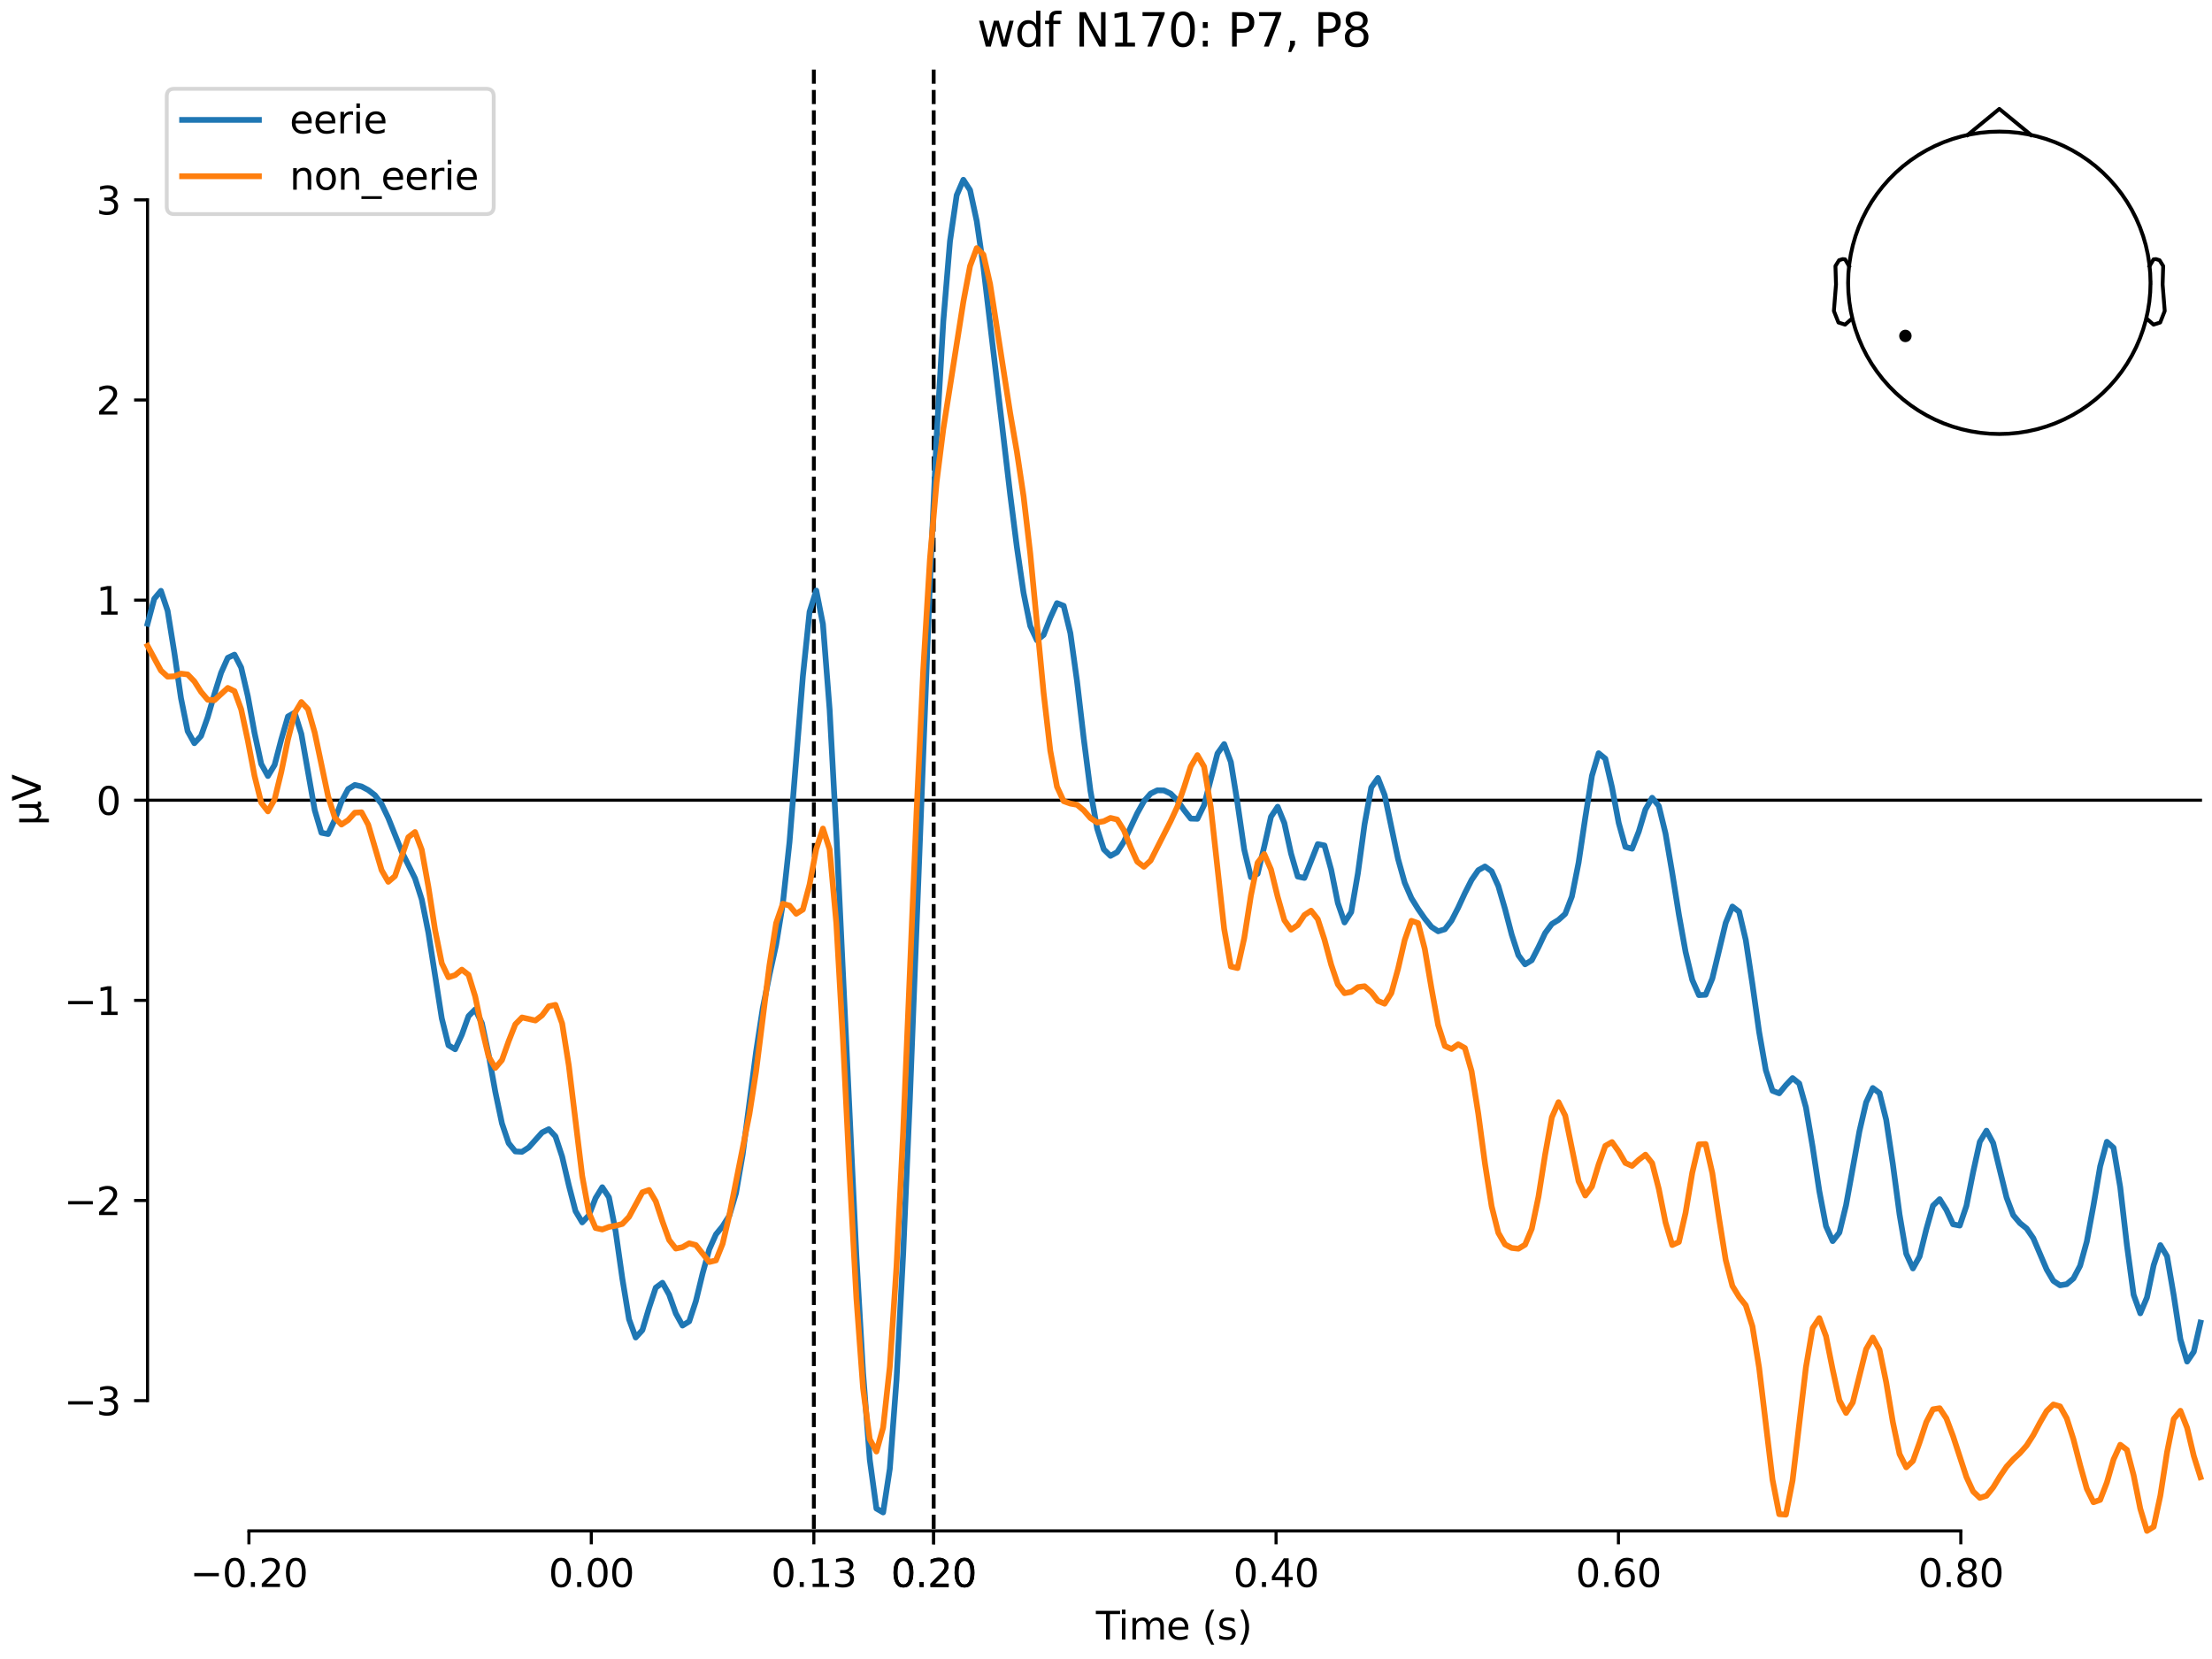 <?xml version="1.0" encoding="utf-8" standalone="no"?>
<!DOCTYPE svg PUBLIC "-//W3C//DTD SVG 1.1//EN"
  "http://www.w3.org/Graphics/SVG/1.1/DTD/svg11.dtd">
<svg xmlns:xlink="http://www.w3.org/1999/xlink" width="576pt" height="432pt" viewBox="0 0 576 432" xmlns="http://www.w3.org/2000/svg" version="1.1">
 <defs>
  <style type="text/css">*{stroke-linejoin: round; stroke-linecap: butt}</style>
 </defs>
 <g id="figure_1">
  <g id="patch_1">
   <path d="M 0 432 
L 576 432 
L 576 0 
L 0 0 
z
" style="fill: #ffffff"/>
  </g>
  <g id="axes_1">
   <g id="patch_2">
    <path d="M 38.421 398.644 
L 573 398.644 
L 573 18.118 
L 38.421 18.118 
L 38.421 398.644 
z
" style="fill: none; opacity: 0"/>
   </g>
   <g id="patch_3">
    <path d="M 38.421 364.716 
L 38.421 52.046 
" style="fill: none; stroke: #000000; stroke-width: 0.8; stroke-linejoin: miter; stroke-linecap: square"/>
   </g>
   <g id="LineCollection_1">
    <path d="M 211.924 18.118 
L 211.924 398.644 
" clip-path="url(#p92aa509528)" style="fill: none; stroke-dasharray: 3.7,1.6; stroke-dashoffset: 0; stroke: #000000"/>
    <path d="M 243.128 18.118 
L 243.128 398.644 
" clip-path="url(#p92aa509528)" style="fill: none; stroke-dasharray: 3.7,1.6; stroke-dashoffset: 0; stroke: #000000"/>
   </g>
   <g id="matplotlib.axis_1">
    <g id="xtick_1">
     <g id="line2d_1">
      <defs>
       <path id="m0ebb16dc98" d="M 0 0 
L 0 3.5 
" style="stroke: #000000; stroke-width: 0.8"/>
      </defs>
      <g>
       <use xlink:href="#m0ebb16dc98" x="64.819" y="398.644" style="stroke: #000000; stroke-width: 0.8"/>
      </g>
     </g>
     <g id="text_1">
      <!-- −0.20 -->
      <g transform="translate(49.496 413.242) scale(0.1 -0.1)">
       <defs>
        <path id="DejaVuSans-2212" d="M 678 2272 
L 4684 2272 
L 4684 1741 
L 678 1741 
L 678 2272 
z
" transform="scale(0.016)"/>
        <path id="DejaVuSans-30" d="M 2034 4250 
Q 1547 4250 1301 3770 
Q 1056 3291 1056 2328 
Q 1056 1369 1301 889 
Q 1547 409 2034 409 
Q 2525 409 2770 889 
Q 3016 1369 3016 2328 
Q 3016 3291 2770 3770 
Q 2525 4250 2034 4250 
z
M 2034 4750 
Q 2819 4750 3233 4129 
Q 3647 3509 3647 2328 
Q 3647 1150 3233 529 
Q 2819 -91 2034 -91 
Q 1250 -91 836 529 
Q 422 1150 422 2328 
Q 422 3509 836 4129 
Q 1250 4750 2034 4750 
z
" transform="scale(0.016)"/>
        <path id="DejaVuSans-2e" d="M 684 794 
L 1344 794 
L 1344 0 
L 684 0 
L 684 794 
z
" transform="scale(0.016)"/>
        <path id="DejaVuSans-32" d="M 1228 531 
L 3431 531 
L 3431 0 
L 469 0 
L 469 531 
Q 828 903 1448 1529 
Q 2069 2156 2228 2338 
Q 2531 2678 2651 2914 
Q 2772 3150 2772 3378 
Q 2772 3750 2511 3984 
Q 2250 4219 1831 4219 
Q 1534 4219 1204 4116 
Q 875 4013 500 3803 
L 500 4441 
Q 881 4594 1212 4672 
Q 1544 4750 1819 4750 
Q 2544 4750 2975 4387 
Q 3406 4025 3406 3419 
Q 3406 3131 3298 2873 
Q 3191 2616 2906 2266 
Q 2828 2175 2409 1742 
Q 1991 1309 1228 531 
z
" transform="scale(0.016)"/>
       </defs>
       <use xlink:href="#DejaVuSans-2212"/>
       <use xlink:href="#DejaVuSans-30" transform="translate(83.789 0)"/>
       <use xlink:href="#DejaVuSans-2e" transform="translate(147.412 0)"/>
       <use xlink:href="#DejaVuSans-32" transform="translate(179.199 0)"/>
       <use xlink:href="#DejaVuSans-30" transform="translate(242.822 0)"/>
      </g>
     </g>
    </g>
    <g id="xtick_2">
     <g id="line2d_2">
      <g>
       <use xlink:href="#m0ebb16dc98" x="153.973" y="398.644" style="stroke: #000000; stroke-width: 0.8"/>
      </g>
     </g>
     <g id="text_2">
      <!-- 0.00 -->
      <g transform="translate(142.84 413.242) scale(0.1 -0.1)">
       <use xlink:href="#DejaVuSans-30"/>
       <use xlink:href="#DejaVuSans-2e" transform="translate(63.623 0)"/>
       <use xlink:href="#DejaVuSans-30" transform="translate(95.41 0)"/>
       <use xlink:href="#DejaVuSans-30" transform="translate(159.033 0)"/>
      </g>
     </g>
    </g>
    <g id="xtick_3">
     <g id="line2d_3">
      <g>
       <use xlink:href="#m0ebb16dc98" x="211.924" y="398.644" style="stroke: #000000; stroke-width: 0.8"/>
      </g>
     </g>
     <g id="text_3">
      <!-- 0.13 -->
      <g transform="translate(200.791 413.242) scale(0.1 -0.1)">
       <defs>
        <path id="DejaVuSans-31" d="M 794 531 
L 1825 531 
L 1825 4091 
L 703 3866 
L 703 4441 
L 1819 4666 
L 2450 4666 
L 2450 531 
L 3481 531 
L 3481 0 
L 794 0 
L 794 531 
z
" transform="scale(0.016)"/>
        <path id="DejaVuSans-33" d="M 2597 2516 
Q 3050 2419 3304 2112 
Q 3559 1806 3559 1356 
Q 3559 666 3084 287 
Q 2609 -91 1734 -91 
Q 1441 -91 1130 -33 
Q 819 25 488 141 
L 488 750 
Q 750 597 1062 519 
Q 1375 441 1716 441 
Q 2309 441 2620 675 
Q 2931 909 2931 1356 
Q 2931 1769 2642 2001 
Q 2353 2234 1838 2234 
L 1294 2234 
L 1294 2753 
L 1863 2753 
Q 2328 2753 2575 2939 
Q 2822 3125 2822 3475 
Q 2822 3834 2567 4026 
Q 2313 4219 1838 4219 
Q 1578 4219 1281 4162 
Q 984 4106 628 3988 
L 628 4550 
Q 988 4650 1302 4700 
Q 1616 4750 1894 4750 
Q 2613 4750 3031 4423 
Q 3450 4097 3450 3541 
Q 3450 3153 3228 2886 
Q 3006 2619 2597 2516 
z
" transform="scale(0.016)"/>
       </defs>
       <use xlink:href="#DejaVuSans-30"/>
       <use xlink:href="#DejaVuSans-2e" transform="translate(63.623 0)"/>
       <use xlink:href="#DejaVuSans-31" transform="translate(95.41 0)"/>
       <use xlink:href="#DejaVuSans-33" transform="translate(159.033 0)"/>
      </g>
     </g>
    </g>
    <g id="xtick_4">
     <g id="line2d_4">
      <g>
       <use xlink:href="#m0ebb16dc98" x="243.128" y="398.644" style="stroke: #000000; stroke-width: 0.8"/>
      </g>
     </g>
     <g id="text_4">
      <!-- 0.20 -->
      <g transform="translate(231.995 413.242) scale(0.1 -0.1)">
       <use xlink:href="#DejaVuSans-30"/>
       <use xlink:href="#DejaVuSans-2e" transform="translate(63.623 0)"/>
       <use xlink:href="#DejaVuSans-32" transform="translate(95.41 0)"/>
       <use xlink:href="#DejaVuSans-30" transform="translate(159.033 0)"/>
      </g>
     </g>
    </g>
    <g id="xtick_5">
     <g id="line2d_5">
      <g>
       <use xlink:href="#m0ebb16dc98" x="243.128" y="398.644" style="stroke: #000000; stroke-width: 0.8"/>
      </g>
     </g>
     <g id="text_5">
      <!-- 0.20 -->
      <g transform="translate(231.995 413.242) scale(0.1 -0.1)">
       <use xlink:href="#DejaVuSans-30"/>
       <use xlink:href="#DejaVuSans-2e" transform="translate(63.623 0)"/>
       <use xlink:href="#DejaVuSans-32" transform="translate(95.41 0)"/>
       <use xlink:href="#DejaVuSans-30" transform="translate(159.033 0)"/>
      </g>
     </g>
    </g>
    <g id="xtick_6">
     <g id="line2d_6">
      <g>
       <use xlink:href="#m0ebb16dc98" x="332.282" y="398.644" style="stroke: #000000; stroke-width: 0.8"/>
      </g>
     </g>
     <g id="text_6">
      <!-- 0.40 -->
      <g transform="translate(321.15 413.242) scale(0.1 -0.1)">
       <defs>
        <path id="DejaVuSans-34" d="M 2419 4116 
L 825 1625 
L 2419 1625 
L 2419 4116 
z
M 2253 4666 
L 3047 4666 
L 3047 1625 
L 3713 1625 
L 3713 1100 
L 3047 1100 
L 3047 0 
L 2419 0 
L 2419 1100 
L 313 1100 
L 313 1709 
L 2253 4666 
z
" transform="scale(0.016)"/>
       </defs>
       <use xlink:href="#DejaVuSans-30"/>
       <use xlink:href="#DejaVuSans-2e" transform="translate(63.623 0)"/>
       <use xlink:href="#DejaVuSans-34" transform="translate(95.41 0)"/>
       <use xlink:href="#DejaVuSans-30" transform="translate(159.033 0)"/>
      </g>
     </g>
    </g>
    <g id="xtick_7">
     <g id="line2d_7">
      <g>
       <use xlink:href="#m0ebb16dc98" x="421.437" y="398.644" style="stroke: #000000; stroke-width: 0.8"/>
      </g>
     </g>
     <g id="text_7">
      <!-- 0.60 -->
      <g transform="translate(410.304 413.242) scale(0.1 -0.1)">
       <defs>
        <path id="DejaVuSans-36" d="M 2113 2584 
Q 1688 2584 1439 2293 
Q 1191 2003 1191 1497 
Q 1191 994 1439 701 
Q 1688 409 2113 409 
Q 2538 409 2786 701 
Q 3034 994 3034 1497 
Q 3034 2003 2786 2293 
Q 2538 2584 2113 2584 
z
M 3366 4563 
L 3366 3988 
Q 3128 4100 2886 4159 
Q 2644 4219 2406 4219 
Q 1781 4219 1451 3797 
Q 1122 3375 1075 2522 
Q 1259 2794 1537 2939 
Q 1816 3084 2150 3084 
Q 2853 3084 3261 2657 
Q 3669 2231 3669 1497 
Q 3669 778 3244 343 
Q 2819 -91 2113 -91 
Q 1303 -91 875 529 
Q 447 1150 447 2328 
Q 447 3434 972 4092 
Q 1497 4750 2381 4750 
Q 2619 4750 2861 4703 
Q 3103 4656 3366 4563 
z
" transform="scale(0.016)"/>
       </defs>
       <use xlink:href="#DejaVuSans-30"/>
       <use xlink:href="#DejaVuSans-2e" transform="translate(63.623 0)"/>
       <use xlink:href="#DejaVuSans-36" transform="translate(95.41 0)"/>
       <use xlink:href="#DejaVuSans-30" transform="translate(159.033 0)"/>
      </g>
     </g>
    </g>
    <g id="xtick_8">
     <g id="line2d_8">
      <g>
       <use xlink:href="#m0ebb16dc98" x="510.592" y="398.644" style="stroke: #000000; stroke-width: 0.8"/>
      </g>
     </g>
     <g id="text_8">
      <!-- 0.80 -->
      <g transform="translate(499.459 413.242) scale(0.1 -0.1)">
       <defs>
        <path id="DejaVuSans-38" d="M 2034 2216 
Q 1584 2216 1326 1975 
Q 1069 1734 1069 1313 
Q 1069 891 1326 650 
Q 1584 409 2034 409 
Q 2484 409 2743 651 
Q 3003 894 3003 1313 
Q 3003 1734 2745 1975 
Q 2488 2216 2034 2216 
z
M 1403 2484 
Q 997 2584 770 2862 
Q 544 3141 544 3541 
Q 544 4100 942 4425 
Q 1341 4750 2034 4750 
Q 2731 4750 3128 4425 
Q 3525 4100 3525 3541 
Q 3525 3141 3298 2862 
Q 3072 2584 2669 2484 
Q 3125 2378 3379 2068 
Q 3634 1759 3634 1313 
Q 3634 634 3220 271 
Q 2806 -91 2034 -91 
Q 1263 -91 848 271 
Q 434 634 434 1313 
Q 434 1759 690 2068 
Q 947 2378 1403 2484 
z
M 1172 3481 
Q 1172 3119 1398 2916 
Q 1625 2713 2034 2713 
Q 2441 2713 2670 2916 
Q 2900 3119 2900 3481 
Q 2900 3844 2670 4047 
Q 2441 4250 2034 4250 
Q 1625 4250 1398 4047 
Q 1172 3844 1172 3481 
z
" transform="scale(0.016)"/>
       </defs>
       <use xlink:href="#DejaVuSans-30"/>
       <use xlink:href="#DejaVuSans-2e" transform="translate(63.623 0)"/>
       <use xlink:href="#DejaVuSans-38" transform="translate(95.41 0)"/>
       <use xlink:href="#DejaVuSans-30" transform="translate(159.033 0)"/>
      </g>
     </g>
    </g>
    <g id="text_9">
     <!-- Time (s) -->
     <g transform="translate(285.381 426.92) scale(0.1 -0.1)">
      <defs>
       <path id="DejaVuSans-54" d="M -19 4666 
L 3928 4666 
L 3928 4134 
L 2272 4134 
L 2272 0 
L 1638 0 
L 1638 4134 
L -19 4134 
L -19 4666 
z
" transform="scale(0.016)"/>
       <path id="DejaVuSans-69" d="M 603 3500 
L 1178 3500 
L 1178 0 
L 603 0 
L 603 3500 
z
M 603 4863 
L 1178 4863 
L 1178 4134 
L 603 4134 
L 603 4863 
z
" transform="scale(0.016)"/>
       <path id="DejaVuSans-6d" d="M 3328 2828 
Q 3544 3216 3844 3400 
Q 4144 3584 4550 3584 
Q 5097 3584 5394 3201 
Q 5691 2819 5691 2113 
L 5691 0 
L 5113 0 
L 5113 2094 
Q 5113 2597 4934 2840 
Q 4756 3084 4391 3084 
Q 3944 3084 3684 2787 
Q 3425 2491 3425 1978 
L 3425 0 
L 2847 0 
L 2847 2094 
Q 2847 2600 2669 2842 
Q 2491 3084 2119 3084 
Q 1678 3084 1418 2786 
Q 1159 2488 1159 1978 
L 1159 0 
L 581 0 
L 581 3500 
L 1159 3500 
L 1159 2956 
Q 1356 3278 1631 3431 
Q 1906 3584 2284 3584 
Q 2666 3584 2933 3390 
Q 3200 3197 3328 2828 
z
" transform="scale(0.016)"/>
       <path id="DejaVuSans-65" d="M 3597 1894 
L 3597 1613 
L 953 1613 
Q 991 1019 1311 708 
Q 1631 397 2203 397 
Q 2534 397 2845 478 
Q 3156 559 3463 722 
L 3463 178 
Q 3153 47 2828 -22 
Q 2503 -91 2169 -91 
Q 1331 -91 842 396 
Q 353 884 353 1716 
Q 353 2575 817 3079 
Q 1281 3584 2069 3584 
Q 2775 3584 3186 3129 
Q 3597 2675 3597 1894 
z
M 3022 2063 
Q 3016 2534 2758 2815 
Q 2500 3097 2075 3097 
Q 1594 3097 1305 2825 
Q 1016 2553 972 2059 
L 3022 2063 
z
" transform="scale(0.016)"/>
       <path id="DejaVuSans-20" transform="scale(0.016)"/>
       <path id="DejaVuSans-28" d="M 1984 4856 
Q 1566 4138 1362 3434 
Q 1159 2731 1159 2009 
Q 1159 1288 1364 580 
Q 1569 -128 1984 -844 
L 1484 -844 
Q 1016 -109 783 600 
Q 550 1309 550 2009 
Q 550 2706 781 3412 
Q 1013 4119 1484 4856 
L 1984 4856 
z
" transform="scale(0.016)"/>
       <path id="DejaVuSans-73" d="M 2834 3397 
L 2834 2853 
Q 2591 2978 2328 3040 
Q 2066 3103 1784 3103 
Q 1356 3103 1142 2972 
Q 928 2841 928 2578 
Q 928 2378 1081 2264 
Q 1234 2150 1697 2047 
L 1894 2003 
Q 2506 1872 2764 1633 
Q 3022 1394 3022 966 
Q 3022 478 2636 193 
Q 2250 -91 1575 -91 
Q 1294 -91 989 -36 
Q 684 19 347 128 
L 347 722 
Q 666 556 975 473 
Q 1284 391 1588 391 
Q 1994 391 2212 530 
Q 2431 669 2431 922 
Q 2431 1156 2273 1281 
Q 2116 1406 1581 1522 
L 1381 1569 
Q 847 1681 609 1914 
Q 372 2147 372 2553 
Q 372 3047 722 3315 
Q 1072 3584 1716 3584 
Q 2034 3584 2315 3537 
Q 2597 3491 2834 3397 
z
" transform="scale(0.016)"/>
       <path id="DejaVuSans-29" d="M 513 4856 
L 1013 4856 
Q 1481 4119 1714 3412 
Q 1947 2706 1947 2009 
Q 1947 1309 1714 600 
Q 1481 -109 1013 -844 
L 513 -844 
Q 928 -128 1133 580 
Q 1338 1288 1338 2009 
Q 1338 2731 1133 3434 
Q 928 4138 513 4856 
z
" transform="scale(0.016)"/>
      </defs>
      <use xlink:href="#DejaVuSans-54"/>
      <use xlink:href="#DejaVuSans-69" transform="translate(57.959 0)"/>
      <use xlink:href="#DejaVuSans-6d" transform="translate(85.742 0)"/>
      <use xlink:href="#DejaVuSans-65" transform="translate(183.154 0)"/>
      <use xlink:href="#DejaVuSans-20" transform="translate(244.678 0)"/>
      <use xlink:href="#DejaVuSans-28" transform="translate(276.465 0)"/>
      <use xlink:href="#DejaVuSans-73" transform="translate(315.479 0)"/>
      <use xlink:href="#DejaVuSans-29" transform="translate(367.578 0)"/>
     </g>
    </g>
   </g>
   <g id="matplotlib.axis_2">
    <g id="ytick_1">
     <g id="line2d_9">
      <defs>
       <path id="m044a3fa3ca" d="M 0 0 
L -3.5 0 
" style="stroke: #000000; stroke-width: 0.8"/>
      </defs>
      <g>
       <use xlink:href="#m044a3fa3ca" x="38.421" y="364.716" style="stroke: #000000; stroke-width: 0.8"/>
      </g>
     </g>
     <g id="text_10">
      <!-- −3 -->
      <g transform="translate(16.678 368.515) scale(0.1 -0.1)">
       <use xlink:href="#DejaVuSans-2212"/>
       <use xlink:href="#DejaVuSans-33" transform="translate(83.789 0)"/>
      </g>
     </g>
    </g>
    <g id="ytick_2">
     <g id="line2d_10">
      <g>
       <use xlink:href="#m044a3fa3ca" x="38.421" y="312.604" style="stroke: #000000; stroke-width: 0.8"/>
      </g>
     </g>
     <g id="text_11">
      <!-- −2 -->
      <g transform="translate(16.678 316.404) scale(0.1 -0.1)">
       <use xlink:href="#DejaVuSans-2212"/>
       <use xlink:href="#DejaVuSans-32" transform="translate(83.789 0)"/>
      </g>
     </g>
    </g>
    <g id="ytick_3">
     <g id="line2d_11">
      <g>
       <use xlink:href="#m044a3fa3ca" x="38.421" y="260.493" style="stroke: #000000; stroke-width: 0.8"/>
      </g>
     </g>
     <g id="text_12">
      <!-- −1 -->
      <g transform="translate(16.678 264.292) scale(0.1 -0.1)">
       <use xlink:href="#DejaVuSans-2212"/>
       <use xlink:href="#DejaVuSans-31" transform="translate(83.789 0)"/>
      </g>
     </g>
    </g>
    <g id="ytick_4">
     <g id="line2d_12">
      <g>
       <use xlink:href="#m044a3fa3ca" x="38.421" y="208.381" style="stroke: #000000; stroke-width: 0.8"/>
      </g>
     </g>
     <g id="text_13">
      <!-- 0 -->
      <g transform="translate(25.058 212.18) scale(0.1 -0.1)">
       <use xlink:href="#DejaVuSans-30"/>
      </g>
     </g>
    </g>
    <g id="ytick_5">
     <g id="line2d_13">
      <g>
       <use xlink:href="#m044a3fa3ca" x="38.421" y="156.269" style="stroke: #000000; stroke-width: 0.8"/>
      </g>
     </g>
     <g id="text_14">
      <!-- 1 -->
      <g transform="translate(25.058 160.068) scale(0.1 -0.1)">
       <use xlink:href="#DejaVuSans-31"/>
      </g>
     </g>
    </g>
    <g id="ytick_6">
     <g id="line2d_14">
      <g>
       <use xlink:href="#m044a3fa3ca" x="38.421" y="104.158" style="stroke: #000000; stroke-width: 0.8"/>
      </g>
     </g>
     <g id="text_15">
      <!-- 2 -->
      <g transform="translate(25.058 107.957) scale(0.1 -0.1)">
       <use xlink:href="#DejaVuSans-32"/>
      </g>
     </g>
    </g>
    <g id="ytick_7">
     <g id="line2d_15">
      <g>
       <use xlink:href="#m044a3fa3ca" x="38.421" y="52.046" style="stroke: #000000; stroke-width: 0.8"/>
      </g>
     </g>
     <g id="text_16">
      <!-- 3 -->
      <g transform="translate(25.058 55.845) scale(0.1 -0.1)">
       <use xlink:href="#DejaVuSans-33"/>
      </g>
     </g>
    </g>
    <g id="text_17">
     <!-- µV -->
     <g transform="translate(10.599 214.982) rotate(-90) scale(0.1 -0.1)">
      <defs>
       <path id="DejaVuSans-b5" d="M 544 -1331 
L 544 3500 
L 1119 3500 
L 1119 1325 
Q 1119 872 1334 640 
Q 1550 409 1972 409 
Q 2434 409 2667 671 
Q 2900 934 2900 1459 
L 2900 3500 
L 3475 3500 
L 3475 806 
Q 3475 619 3529 530 
Q 3584 441 3700 441 
Q 3728 441 3778 458 
Q 3828 475 3916 513 
L 3916 50 
Q 3788 -22 3673 -56 
Q 3559 -91 3450 -91 
Q 3234 -91 3106 31 
Q 2978 153 2931 403 
Q 2775 156 2548 32 
Q 2322 -91 2016 -91 
Q 1697 -91 1473 31 
Q 1250 153 1119 397 
L 1119 -1331 
L 544 -1331 
z
" transform="scale(0.016)"/>
       <path id="DejaVuSans-56" d="M 1831 0 
L 50 4666 
L 709 4666 
L 2188 738 
L 3669 4666 
L 4325 4666 
L 2547 0 
L 1831 0 
z
" transform="scale(0.016)"/>
      </defs>
      <use xlink:href="#DejaVuSans-b5"/>
      <use xlink:href="#DejaVuSans-56" transform="translate(63.623 0)"/>
     </g>
    </g>
   </g>
   <g id="patch_4">
    <path d="M 64.819 398.644 
L 510.592 398.644 
" style="fill: none; stroke: #000000; stroke-width: 0.8; stroke-linejoin: miter; stroke-linecap: square"/>
   </g>
   <g id="patch_5">
    <path d="M 38.421 208.381 
L 573 208.381 
" style="fill: none; stroke: #000000; stroke-width: 0.8; stroke-linejoin: miter; stroke-linecap: square"/>
   </g>
   <g id="text_18">
    <!-- wdf N170: P7, P8 -->
    <g transform="translate(254.421 12.118) scale(0.12 -0.12)">
     <defs>
      <path id="DejaVuSans-77" d="M 269 3500 
L 844 3500 
L 1563 769 
L 2278 3500 
L 2956 3500 
L 3675 769 
L 4391 3500 
L 4966 3500 
L 4050 0 
L 3372 0 
L 2619 2869 
L 1863 0 
L 1184 0 
L 269 3500 
z
" transform="scale(0.016)"/>
      <path id="DejaVuSans-64" d="M 2906 2969 
L 2906 4863 
L 3481 4863 
L 3481 0 
L 2906 0 
L 2906 525 
Q 2725 213 2448 61 
Q 2172 -91 1784 -91 
Q 1150 -91 751 415 
Q 353 922 353 1747 
Q 353 2572 751 3078 
Q 1150 3584 1784 3584 
Q 2172 3584 2448 3432 
Q 2725 3281 2906 2969 
z
M 947 1747 
Q 947 1113 1208 752 
Q 1469 391 1925 391 
Q 2381 391 2643 752 
Q 2906 1113 2906 1747 
Q 2906 2381 2643 2742 
Q 2381 3103 1925 3103 
Q 1469 3103 1208 2742 
Q 947 2381 947 1747 
z
" transform="scale(0.016)"/>
      <path id="DejaVuSans-66" d="M 2375 4863 
L 2375 4384 
L 1825 4384 
Q 1516 4384 1395 4259 
Q 1275 4134 1275 3809 
L 1275 3500 
L 2222 3500 
L 2222 3053 
L 1275 3053 
L 1275 0 
L 697 0 
L 697 3053 
L 147 3053 
L 147 3500 
L 697 3500 
L 697 3744 
Q 697 4328 969 4595 
Q 1241 4863 1831 4863 
L 2375 4863 
z
" transform="scale(0.016)"/>
      <path id="DejaVuSans-4e" d="M 628 4666 
L 1478 4666 
L 3547 763 
L 3547 4666 
L 4159 4666 
L 4159 0 
L 3309 0 
L 1241 3903 
L 1241 0 
L 628 0 
L 628 4666 
z
" transform="scale(0.016)"/>
      <path id="DejaVuSans-37" d="M 525 4666 
L 3525 4666 
L 3525 4397 
L 1831 0 
L 1172 0 
L 2766 4134 
L 525 4134 
L 525 4666 
z
" transform="scale(0.016)"/>
      <path id="DejaVuSans-3a" d="M 750 794 
L 1409 794 
L 1409 0 
L 750 0 
L 750 794 
z
M 750 3309 
L 1409 3309 
L 1409 2516 
L 750 2516 
L 750 3309 
z
" transform="scale(0.016)"/>
      <path id="DejaVuSans-50" d="M 1259 4147 
L 1259 2394 
L 2053 2394 
Q 2494 2394 2734 2622 
Q 2975 2850 2975 3272 
Q 2975 3691 2734 3919 
Q 2494 4147 2053 4147 
L 1259 4147 
z
M 628 4666 
L 2053 4666 
Q 2838 4666 3239 4311 
Q 3641 3956 3641 3272 
Q 3641 2581 3239 2228 
Q 2838 1875 2053 1875 
L 1259 1875 
L 1259 0 
L 628 0 
L 628 4666 
z
" transform="scale(0.016)"/>
      <path id="DejaVuSans-2c" d="M 750 794 
L 1409 794 
L 1409 256 
L 897 -744 
L 494 -744 
L 750 256 
L 750 794 
z
" transform="scale(0.016)"/>
     </defs>
     <use xlink:href="#DejaVuSans-77"/>
     <use xlink:href="#DejaVuSans-64" transform="translate(81.787 0)"/>
     <use xlink:href="#DejaVuSans-66" transform="translate(145.264 0)"/>
     <use xlink:href="#DejaVuSans-20" transform="translate(180.469 0)"/>
     <use xlink:href="#DejaVuSans-4e" transform="translate(212.256 0)"/>
     <use xlink:href="#DejaVuSans-31" transform="translate(287.061 0)"/>
     <use xlink:href="#DejaVuSans-37" transform="translate(350.684 0)"/>
     <use xlink:href="#DejaVuSans-30" transform="translate(414.307 0)"/>
     <use xlink:href="#DejaVuSans-3a" transform="translate(477.93 0)"/>
     <use xlink:href="#DejaVuSans-20" transform="translate(511.621 0)"/>
     <use xlink:href="#DejaVuSans-50" transform="translate(543.408 0)"/>
     <use xlink:href="#DejaVuSans-37" transform="translate(603.711 0)"/>
     <use xlink:href="#DejaVuSans-2c" transform="translate(667.334 0)"/>
     <use xlink:href="#DejaVuSans-20" transform="translate(699.121 0)"/>
     <use xlink:href="#DejaVuSans-50" transform="translate(730.908 0)"/>
     <use xlink:href="#DejaVuSans-38" transform="translate(791.211 0)"/>
    </g>
   </g>
   <g id="legend_1">
    <g id="patch_6">
     <path d="M 45.421 55.753 
L 126.563 55.753 
Q 128.563 55.753 128.563 53.753 
L 128.563 25.118 
Q 128.563 23.118 126.563 23.118 
L 45.421 23.118 
Q 43.421 23.118 43.421 25.118 
L 43.421 53.753 
Q 43.421 55.753 45.421 55.753 
z
" style="fill: #ffffff; opacity: 0.8; stroke: #cccccc; stroke-linejoin: miter"/>
    </g>
    <g id="line2d_16">
     <path d="M 47.421 31.217 
L 57.421 31.217 
L 67.421 31.217 
" style="fill: none; stroke: #1f77b4; stroke-width: 1.5; stroke-linecap: square"/>
    </g>
    <g id="text_19">
     <!-- eerie -->
     <g transform="translate(75.421 34.717) scale(0.1 -0.1)">
      <defs>
       <path id="DejaVuSans-72" d="M 2631 2963 
Q 2534 3019 2420 3045 
Q 2306 3072 2169 3072 
Q 1681 3072 1420 2755 
Q 1159 2438 1159 1844 
L 1159 0 
L 581 0 
L 581 3500 
L 1159 3500 
L 1159 2956 
Q 1341 3275 1631 3429 
Q 1922 3584 2338 3584 
Q 2397 3584 2469 3576 
Q 2541 3569 2628 3553 
L 2631 2963 
z
" transform="scale(0.016)"/>
      </defs>
      <use xlink:href="#DejaVuSans-65"/>
      <use xlink:href="#DejaVuSans-65" transform="translate(61.523 0)"/>
      <use xlink:href="#DejaVuSans-72" transform="translate(123.047 0)"/>
      <use xlink:href="#DejaVuSans-69" transform="translate(164.16 0)"/>
      <use xlink:href="#DejaVuSans-65" transform="translate(191.943 0)"/>
     </g>
    </g>
    <g id="line2d_17">
     <path d="M 47.421 45.895 
L 57.421 45.895 
L 67.421 45.895 
" style="fill: none; stroke: #ff7f0e; stroke-width: 1.5; stroke-linecap: square"/>
    </g>
    <g id="text_20">
     <!-- non_eerie -->
     <g transform="translate(75.421 49.395) scale(0.1 -0.1)">
      <defs>
       <path id="DejaVuSans-6e" d="M 3513 2113 
L 3513 0 
L 2938 0 
L 2938 2094 
Q 2938 2591 2744 2837 
Q 2550 3084 2163 3084 
Q 1697 3084 1428 2787 
Q 1159 2491 1159 1978 
L 1159 0 
L 581 0 
L 581 3500 
L 1159 3500 
L 1159 2956 
Q 1366 3272 1645 3428 
Q 1925 3584 2291 3584 
Q 2894 3584 3203 3211 
Q 3513 2838 3513 2113 
z
" transform="scale(0.016)"/>
       <path id="DejaVuSans-6f" d="M 1959 3097 
Q 1497 3097 1228 2736 
Q 959 2375 959 1747 
Q 959 1119 1226 758 
Q 1494 397 1959 397 
Q 2419 397 2687 759 
Q 2956 1122 2956 1747 
Q 2956 2369 2687 2733 
Q 2419 3097 1959 3097 
z
M 1959 3584 
Q 2709 3584 3137 3096 
Q 3566 2609 3566 1747 
Q 3566 888 3137 398 
Q 2709 -91 1959 -91 
Q 1206 -91 779 398 
Q 353 888 353 1747 
Q 353 2609 779 3096 
Q 1206 3584 1959 3584 
z
" transform="scale(0.016)"/>
       <path id="DejaVuSans-5f" d="M 3263 -1063 
L 3263 -1509 
L -63 -1509 
L -63 -1063 
L 3263 -1063 
z
" transform="scale(0.016)"/>
      </defs>
      <use xlink:href="#DejaVuSans-6e"/>
      <use xlink:href="#DejaVuSans-6f" transform="translate(63.379 0)"/>
      <use xlink:href="#DejaVuSans-6e" transform="translate(124.561 0)"/>
      <use xlink:href="#DejaVuSans-5f" transform="translate(187.939 0)"/>
      <use xlink:href="#DejaVuSans-65" transform="translate(237.939 0)"/>
      <use xlink:href="#DejaVuSans-65" transform="translate(299.463 0)"/>
      <use xlink:href="#DejaVuSans-72" transform="translate(360.986 0)"/>
      <use xlink:href="#DejaVuSans-69" transform="translate(402.1 0)"/>
      <use xlink:href="#DejaVuSans-65" transform="translate(429.883 0)"/>
     </g>
    </g>
   </g>
   <g id="line2d_18">
    <path d="M 38.421 162.429 
L 40.162 155.919 
L 41.903 153.847 
L 43.644 159.038 
L 45.386 169.864 
L 47.127 181.8 
L 48.868 190.403 
L 50.61 193.532 
L 52.351 191.654 
L 54.092 186.726 
L 55.834 180.754 
L 57.575 175.186 
L 59.316 171.293 
L 61.057 170.465 
L 62.799 173.821 
L 64.54 181.316 
L 66.281 190.875 
L 68.023 198.929 
L 69.764 202.076 
L 71.505 199.199 
L 73.247 192.528 
L 74.988 186.564 
L 76.729 185.584 
L 78.47 191.111 
L 81.953 210.966 
L 83.694 216.846 
L 85.436 217.189 
L 87.177 213.465 
L 88.918 208.726 
L 90.66 205.465 
L 92.401 204.4 
L 94.142 204.793 
L 95.883 205.717 
L 97.625 207.056 
L 99.366 209.371 
L 101.107 213.004 
L 104.59 221.713 
L 108.073 228.73 
L 109.814 234.185 
L 111.555 242.897 
L 115.038 265.18 
L 116.779 272.182 
L 118.52 273.228 
L 120.262 269.447 
L 122.003 264.587 
L 123.744 262.847 
L 125.486 266.441 
L 127.227 274.554 
L 128.968 284.279 
L 130.709 292.533 
L 132.451 297.689 
L 134.192 299.828 
L 135.933 299.927 
L 137.675 298.795 
L 141.157 294.898 
L 142.899 294.036 
L 144.64 295.906 
L 146.381 301.187 
L 148.122 308.657 
L 149.864 315.369 
L 151.605 318.308 
L 153.346 316.471 
L 155.088 311.987 
L 156.829 309.147 
L 158.57 311.767 
L 160.312 320.657 
L 162.053 332.92 
L 163.794 343.516 
L 165.535 348.283 
L 167.277 346.366 
L 169.018 340.542 
L 170.759 335.304 
L 172.501 334.028 
L 174.242 337.111 
L 175.983 342.03 
L 177.725 345.173 
L 179.466 344.084 
L 181.207 338.815 
L 182.948 331.638 
L 184.69 325.334 
L 186.431 321.432 
L 188.172 319.3 
L 189.914 316.561 
L 191.655 310.679 
L 193.396 300.587 
L 196.879 273.898 
L 198.62 262.532 
L 200.361 253.895 
L 202.103 245.985 
L 203.844 235.341 
L 205.585 219.287 
L 209.068 176.081 
L 210.809 159.299 
L 212.551 153.77 
L 214.292 162.521 
L 216.033 184.78 
L 217.774 216.847 
L 222.998 327.131 
L 224.74 357.376 
L 226.481 380.07 
L 228.222 392.827 
L 229.964 393.838 
L 231.705 382.449 
L 233.446 359.378 
L 235.187 326.456 
L 236.929 286.136 
L 242.153 151.697 
L 243.894 113.679 
L 245.635 83.695 
L 247.377 62.809 
L 249.118 50.838 
L 250.859 46.811 
L 252.6 49.499 
L 254.342 57.579 
L 256.083 69.573 
L 259.566 99.08 
L 263.048 128.74 
L 264.79 142.449 
L 266.531 154.398 
L 268.272 163.009 
L 270.013 166.728 
L 271.755 165.337 
L 273.496 160.857 
L 275.237 157.056 
L 276.979 157.752 
L 278.72 164.853 
L 280.461 177.428 
L 282.203 192.308 
L 283.944 205.892 
L 285.685 215.733 
L 287.427 221.17 
L 289.168 222.871 
L 290.909 221.895 
L 292.65 219.194 
L 296.133 211.774 
L 297.874 208.655 
L 299.616 206.655 
L 301.357 205.794 
L 303.098 205.825 
L 304.84 206.658 
L 306.581 208.416 
L 308.322 210.934 
L 310.063 213.161 
L 311.805 213.217 
L 313.546 209.647 
L 317.029 196.212 
L 318.77 193.755 
L 320.511 198.43 
L 322.253 209.232 
L 323.994 221.232 
L 325.735 228.415 
L 327.476 227.539 
L 329.218 220.392 
L 330.959 212.684 
L 332.7 210.072 
L 334.442 214.325 
L 336.183 222.244 
L 337.924 228.246 
L 339.666 228.618 
L 343.148 219.803 
L 344.889 220.16 
L 346.631 226.47 
L 348.372 235.14 
L 350.113 240.205 
L 351.855 237.498 
L 353.596 227.403 
L 355.337 214.596 
L 357.079 205.055 
L 358.82 202.58 
L 360.561 207.042 
L 364.044 223.647 
L 365.785 229.875 
L 367.526 233.872 
L 369.268 236.69 
L 371.009 239.197 
L 372.75 241.36 
L 374.492 242.506 
L 376.233 241.981 
L 377.974 239.737 
L 379.715 236.34 
L 381.457 232.569 
L 383.198 229.126 
L 384.939 226.598 
L 386.681 225.629 
L 388.422 226.891 
L 390.163 230.73 
L 391.905 236.698 
L 393.646 243.374 
L 395.387 248.74 
L 397.128 251.109 
L 398.87 250.042 
L 400.611 246.655 
L 402.352 242.972 
L 404.094 240.6 
L 405.835 239.538 
L 407.576 237.976 
L 409.318 233.44 
L 411.059 224.652 
L 412.8 212.938 
L 414.541 202.02 
L 416.283 196.138 
L 418.024 197.562 
L 419.765 205.027 
L 421.507 214.287 
L 423.248 220.524 
L 424.989 221.001 
L 426.731 216.557 
L 428.472 210.772 
L 430.213 207.735 
L 431.954 209.871 
L 433.696 217.024 
L 435.437 227.255 
L 437.178 238.159 
L 438.92 247.867 
L 440.661 255.166 
L 442.402 259.124 
L 444.144 259.033 
L 445.885 254.801 
L 449.367 240.316 
L 451.109 236.063 
L 452.85 237.392 
L 454.591 244.752 
L 456.333 256.299 
L 458.074 268.727 
L 459.815 278.675 
L 461.557 284.027 
L 463.298 284.695 
L 465.039 282.565 
L 466.78 280.724 
L 468.522 282.141 
L 470.263 288.358 
L 472.004 298.628 
L 473.746 310.157 
L 475.487 319.293 
L 477.228 323.189 
L 478.97 320.966 
L 480.711 313.815 
L 484.193 294.569 
L 485.935 287.069 
L 487.676 283.314 
L 489.417 284.625 
L 491.159 291.589 
L 492.9 303.17 
L 494.641 316.264 
L 496.383 326.49 
L 498.124 330.298 
L 499.865 327.162 
L 501.606 320.108 
L 503.348 313.947 
L 505.089 312.264 
L 506.83 315.045 
L 508.572 318.807 
L 510.313 319.146 
L 512.054 314.006 
L 513.796 305.23 
L 515.537 297.325 
L 517.278 294.425 
L 519.019 297.648 
L 522.502 311.826 
L 524.243 316.429 
L 525.985 318.494 
L 527.726 319.887 
L 529.467 322.422 
L 532.95 330.579 
L 534.691 333.534 
L 536.432 334.693 
L 538.174 334.398 
L 539.915 332.915 
L 541.656 329.607 
L 543.398 323.291 
L 545.139 313.875 
L 546.88 303.715 
L 548.622 297.319 
L 550.363 298.872 
L 552.104 309.169 
L 553.845 324.259 
L 555.587 337.157 
L 557.328 341.989 
L 559.069 337.842 
L 560.811 329.46 
L 562.552 324.229 
L 564.293 327.123 
L 566.035 337.301 
L 567.776 348.738 
L 569.517 354.554 
L 571.258 352.001 
L 573 344.405 
L 573 344.405 
" style="fill: none; stroke: #1f77b4; stroke-width: 1.5; stroke-linecap: square"/>
   </g>
   <g id="line2d_19">
    <path d="M 38.421 168.178 
L 41.903 174.602 
L 43.644 176.194 
L 45.386 176.101 
L 47.127 175.416 
L 48.868 175.624 
L 50.61 177.426 
L 52.351 180.154 
L 54.092 182.211 
L 55.834 182.334 
L 59.316 179.134 
L 61.057 179.97 
L 62.799 184.71 
L 64.54 192.867 
L 66.281 202.039 
L 68.023 209.01 
L 69.764 211.279 
L 71.505 208.164 
L 73.247 201.013 
L 74.988 192.537 
L 76.729 185.725 
L 78.47 182.808 
L 80.212 184.687 
L 81.953 190.769 
L 85.436 207.346 
L 87.177 212.884 
L 88.918 214.717 
L 90.66 213.549 
L 92.401 211.618 
L 94.142 211.519 
L 95.883 214.735 
L 99.366 226.582 
L 101.107 229.622 
L 102.849 228.133 
L 106.331 218.011 
L 108.073 216.657 
L 109.814 221.262 
L 111.555 230.943 
L 113.296 242.185 
L 115.038 250.831 
L 116.779 254.48 
L 118.52 253.918 
L 120.262 252.488 
L 122.003 253.838 
L 123.744 259.487 
L 125.486 267.803 
L 127.227 275.099 
L 128.968 278.091 
L 130.709 276.047 
L 132.451 271.136 
L 134.192 266.723 
L 135.933 264.942 
L 139.416 265.734 
L 141.157 264.395 
L 142.899 262.034 
L 144.64 261.662 
L 146.381 266.508 
L 148.122 277.505 
L 151.605 306.224 
L 153.346 315.725 
L 155.088 319.773 
L 156.829 320.15 
L 158.57 319.484 
L 160.312 319.178 
L 162.053 318.711 
L 163.794 316.874 
L 167.277 310.466 
L 169.018 309.871 
L 170.759 312.815 
L 172.501 318.068 
L 174.242 322.898 
L 175.983 325.128 
L 177.725 324.759 
L 179.466 323.751 
L 181.207 324.208 
L 184.69 328.625 
L 186.431 328.202 
L 188.172 323.873 
L 189.914 316.448 
L 195.138 290.167 
L 196.879 279.027 
L 200.361 251.338 
L 202.103 240.373 
L 203.844 235.338 
L 205.585 235.82 
L 207.327 237.946 
L 209.068 236.845 
L 210.809 230.33 
L 212.551 221.095 
L 214.292 215.753 
L 216.033 221.168 
L 217.774 240.414 
L 219.516 270.948 
L 221.257 306.003 
L 222.998 337.97 
L 224.74 361.543 
L 226.481 374.771 
L 228.222 377.977 
L 229.964 371.742 
L 231.705 355.861 
L 233.446 329.866 
L 235.187 294.613 
L 238.67 211.486 
L 240.411 174.375 
L 242.153 145.586 
L 243.894 125.503 
L 245.635 111.699 
L 250.859 78.562 
L 252.6 69.284 
L 254.342 64.612 
L 256.083 66.33 
L 257.824 73.993 
L 263.048 107.581 
L 264.79 117.628 
L 266.531 129.202 
L 268.272 144.089 
L 271.755 180.413 
L 273.496 195.509 
L 275.237 204.861 
L 276.979 208.629 
L 278.72 209.252 
L 280.461 209.564 
L 282.203 211.008 
L 283.944 213.024 
L 285.685 214.182 
L 287.427 213.855 
L 289.168 212.987 
L 290.909 213.402 
L 292.65 216.177 
L 294.392 220.547 
L 296.133 224.382 
L 297.874 225.709 
L 299.616 224.094 
L 304.84 213.813 
L 306.581 210.049 
L 308.322 205.046 
L 310.063 199.599 
L 311.805 196.635 
L 313.546 199.648 
L 315.287 210.184 
L 318.77 241.885 
L 320.511 251.674 
L 322.253 252.084 
L 323.994 244.294 
L 325.735 233.197 
L 327.476 224.654 
L 329.218 222.401 
L 330.959 226.416 
L 332.7 233.517 
L 334.442 239.618 
L 336.183 242.083 
L 337.924 240.893 
L 339.666 238.272 
L 341.407 237.138 
L 343.148 239.344 
L 344.889 244.679 
L 346.631 251.174 
L 348.372 256.332 
L 350.113 258.621 
L 351.855 258.294 
L 353.596 257.048 
L 355.337 256.815 
L 357.079 258.356 
L 358.82 260.628 
L 360.561 261.361 
L 362.302 258.607 
L 364.044 252.297 
L 365.785 244.774 
L 367.526 239.774 
L 369.268 240.382 
L 371.009 247.099 
L 372.75 257.355 
L 374.492 266.921 
L 376.233 272.37 
L 377.974 273.151 
L 379.715 271.937 
L 381.457 272.894 
L 383.198 278.955 
L 384.939 289.986 
L 386.681 302.988 
L 388.422 314.112 
L 390.163 321.037 
L 391.905 324.043 
L 393.646 324.968 
L 395.387 325.166 
L 397.128 324.111 
L 398.87 319.965 
L 400.611 311.643 
L 402.352 300.621 
L 404.094 290.951 
L 405.835 286.999 
L 407.576 290.495 
L 411.059 307.589 
L 412.8 311.311 
L 414.541 308.966 
L 416.283 303.21 
L 418.024 298.382 
L 419.765 297.389 
L 421.507 299.847 
L 423.248 302.832 
L 424.989 303.599 
L 426.731 302.006 
L 428.472 300.672 
L 430.213 302.867 
L 431.954 309.612 
L 433.696 318.319 
L 435.437 324.201 
L 437.178 323.417 
L 438.92 315.817 
L 440.661 305.388 
L 442.402 297.99 
L 444.144 297.904 
L 445.885 305.48 
L 447.626 317.203 
L 449.367 328.088 
L 451.109 334.846 
L 452.85 337.706 
L 454.591 339.893 
L 456.333 345.387 
L 458.074 356.196 
L 461.557 385.315 
L 463.298 394.293 
L 465.039 394.4 
L 466.78 385.532 
L 470.263 356.038 
L 472.004 345.821 
L 473.746 343.229 
L 475.487 347.939 
L 477.228 356.653 
L 478.97 364.628 
L 480.711 367.926 
L 482.452 365.213 
L 485.935 351.322 
L 487.676 348.298 
L 489.417 351.468 
L 491.159 359.945 
L 492.9 370.351 
L 494.641 378.638 
L 496.383 382.082 
L 498.124 380.44 
L 499.865 375.581 
L 501.606 370.312 
L 503.348 366.976 
L 505.089 366.695 
L 506.83 369.336 
L 508.572 373.971 
L 512.054 384.602 
L 513.796 388.37 
L 515.537 390.041 
L 517.278 389.499 
L 519.019 387.314 
L 520.761 384.48 
L 522.502 381.921 
L 524.243 380 
L 525.985 378.383 
L 527.726 376.422 
L 529.467 373.703 
L 531.209 370.437 
L 532.95 367.43 
L 534.691 365.726 
L 536.432 366.22 
L 538.174 369.315 
L 539.915 374.762 
L 541.656 381.479 
L 543.398 387.658 
L 545.139 391.183 
L 546.88 390.563 
L 548.622 386.048 
L 550.363 380.031 
L 552.104 376.214 
L 553.845 377.528 
L 555.587 384.15 
L 557.328 392.873 
L 559.069 398.644 
L 560.811 397.57 
L 562.552 389.46 
L 564.293 378.197 
L 566.035 369.489 
L 567.776 367.358 
L 569.517 371.805 
L 571.258 379.129 
L 573 384.664 
L 573 384.664 
" style="fill: none; stroke: #ff7f0e; stroke-width: 1.5; stroke-linecap: square"/>
   </g>
  </g>
  <g id="axes_2">
   <g id="PathCollection_1">
    <defs>
     <path id="m07ff9da8f7" d="M 0 1.118 
C 0.297 1.118 0.581 1 0.791 0.791 
C 1 0.581 1.118 0.297 1.118 0 
C 1.118 -0.297 1 -0.581 0.791 -0.791 
C 0.581 -1 0.297 -1.118 0 -1.118 
C -0.297 -1.118 -0.581 -1 -0.791 -0.791 
C -1 -0.581 -1.118 -0.297 -1.118 0 
C -1.118 0.297 -1 0.581 -0.791 0.791 
C -0.581 1 -0.297 1.118 0 1.118 
z
" style="stroke: #000000"/>
    </defs>
    <g clip-path="url(#pd229b69036)">
     <use xlink:href="#m07ff9da8f7" x="496.159" y="87.474" style="stroke: #000000"/>
    </g>
   </g>
   <g id="matplotlib.axis_3"/>
   <g id="matplotlib.axis_4"/>
   <g id="line2d_20">
    <path d="M 559.991 73.637 
L 559.913 71.165 
L 559.681 68.702 
L 559.294 66.259 
L 558.754 63.845 
L 558.064 61.47 
L 557.226 59.143 
L 556.244 56.873 
L 555.121 54.669 
L 553.862 52.54 
L 552.471 50.494 
L 550.955 48.539 
L 549.32 46.684 
L 547.571 44.935 
L 545.715 43.299 
L 543.761 41.783 
L 541.715 40.393 
L 539.586 39.134 
L 537.382 38.011 
L 535.112 37.028 
L 532.785 36.191 
L 530.409 35.5 
L 527.995 34.961 
L 525.552 34.574 
L 523.09 34.341 
L 520.618 34.263 
L 518.145 34.341 
L 515.683 34.574 
L 513.24 34.961 
L 510.826 35.5 
L 508.451 36.191 
L 506.123 37.028 
L 503.853 38.011 
L 501.649 39.134 
L 499.52 40.393 
L 497.474 41.783 
L 495.52 43.299 
L 493.665 44.935 
L 491.916 46.684 
L 490.28 48.539 
L 488.764 50.494 
L 487.373 52.54 
L 486.114 54.669 
L 484.991 56.873 
L 484.009 59.143 
L 483.171 61.47 
L 482.481 63.845 
L 481.941 66.259 
L 481.555 68.702 
L 481.322 71.165 
L 481.244 73.637 
L 481.322 76.109 
L 481.555 78.572 
L 481.941 81.015 
L 482.481 83.429 
L 483.171 85.804 
L 484.009 88.131 
L 484.991 90.401 
L 486.114 92.605 
L 487.373 94.734 
L 488.764 96.78 
L 490.28 98.735 
L 491.916 100.59 
L 493.665 102.339 
L 495.52 103.975 
L 497.474 105.491 
L 499.52 106.881 
L 501.649 108.14 
L 503.853 109.263 
L 506.123 110.246 
L 508.451 111.084 
L 510.826 111.774 
L 513.24 112.313 
L 515.683 112.7 
L 518.145 112.933 
L 520.618 113.011 
L 523.09 112.933 
L 525.552 112.7 
L 527.995 112.313 
L 530.409 111.774 
L 532.785 111.084 
L 535.112 110.246 
L 537.382 109.263 
L 539.586 108.14 
L 541.715 106.881 
L 543.761 105.491 
L 545.715 103.975 
L 547.571 102.339 
L 549.32 100.59 
L 550.955 98.735 
L 552.471 96.78 
L 553.862 94.734 
L 555.121 92.605 
L 556.244 90.401 
L 557.226 88.131 
L 558.064 85.804 
L 558.754 83.429 
L 559.294 81.015 
L 559.681 78.572 
L 559.913 76.109 
L 559.991 73.637 
" style="fill: none; stroke: #000000; stroke-linecap: square"/>
   </g>
   <g id="line2d_21">
    <path d="M 512.371 35.137 
L 520.618 28.357 
L 528.864 35.137 
" style="fill: none; stroke: #000000; stroke-linecap: square"/>
   </g>
   <g id="line2d_22">
    <path d="M 481.48 69.267 
L 480.457 67.534 
L 479.827 67.471 
L 478.89 67.762 
L 477.945 69.267 
L 478.094 74.07 
L 477.543 80.976 
L 478.724 83.977 
L 480.457 84.536 
L 482.11 83.079 
" style="fill: none; stroke: #000000; stroke-linecap: square"/>
   </g>
   <g id="line2d_23">
    <path d="M 559.755 69.267 
L 560.779 67.534 
L 561.409 67.471 
L 562.346 67.762 
L 563.291 69.267 
L 563.141 74.07 
L 563.692 80.976 
L 562.511 83.977 
L 560.779 84.536 
L 559.125 83.079 
" style="fill: none; stroke: #000000; stroke-linecap: square"/>
   </g>
  </g>
 </g>
 <defs>
  <clipPath id="p92aa509528">
   <rect x="38.421" y="18.118" width="534.579" height="380.525"/>
  </clipPath>
  <clipPath id="pd229b69036">
   <rect x="473.235" y="24.125" width="94.764" height="93.118"/>
  </clipPath>
 </defs>
</svg>
